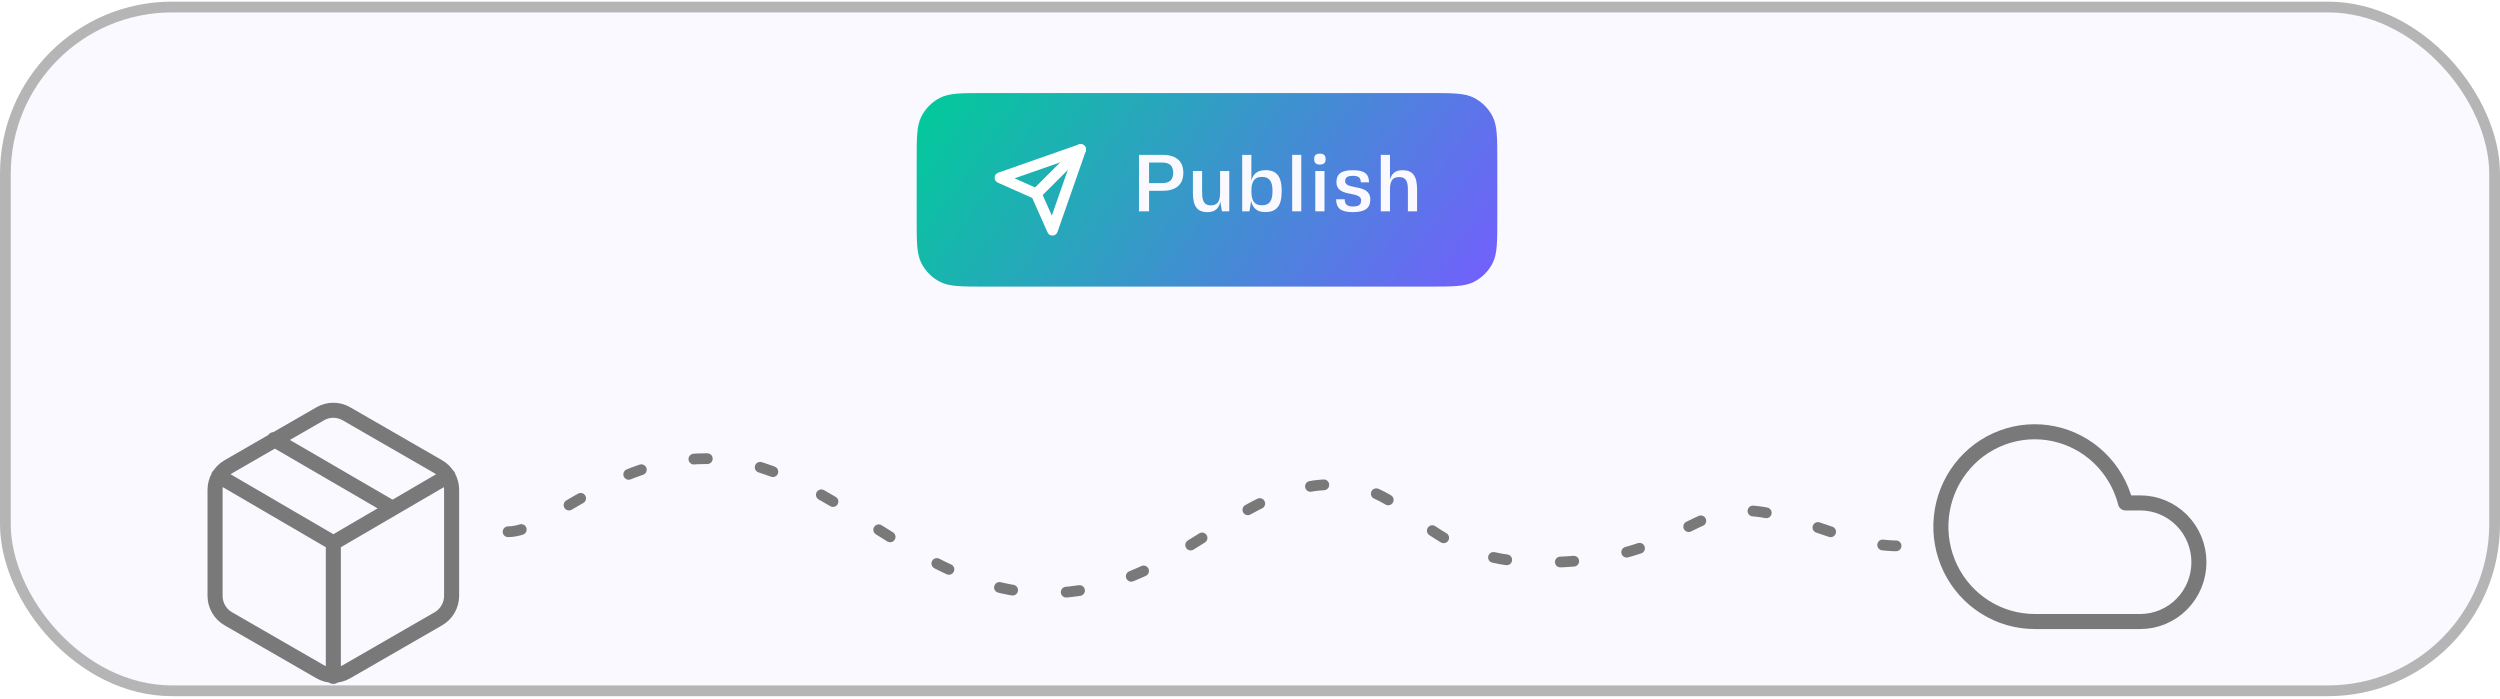 <svg width="465" height="130" viewBox="0 0 465 130" fill="none" xmlns="http://www.w3.org/2000/svg">
<rect x="1" y="1.308" width="463" height="127.179" rx="31" fill="#F9F9FF"/>
<g filter="url(#filter0_d_1648_9781)">
<path d="M170.5 29.108C170.5 24.627 170.5 22.387 171.372 20.676C172.139 19.17 173.363 17.947 174.868 17.18C176.579 16.308 178.82 16.308 183.3 16.308H265.7C270.18 16.308 272.421 16.308 274.132 17.18C275.637 17.947 276.861 19.17 277.628 20.676C278.5 22.387 278.5 24.627 278.5 29.108V39.508C278.5 43.988 278.5 46.228 277.628 47.94C276.861 49.445 275.637 50.669 274.132 51.436C272.421 52.308 270.18 52.308 265.7 52.308H183.3C178.82 52.308 176.579 52.308 174.868 51.436C173.363 50.669 172.139 49.445 171.372 47.94C170.5 46.228 170.5 43.988 170.5 39.508V29.108Z" fill="url(#paint0_linear_1648_9781)"/>
<g clip-path="url(#clip0_1648_9781)">
<path d="M201 26.808L192.75 35.058" stroke="white" stroke-width="2" stroke-linecap="round" stroke-linejoin="round"/>
<path d="M195.75 41.808L201 26.808L186 32.058L192.75 35.058L195.75 41.808Z" stroke="white" stroke-width="2" stroke-linecap="round" stroke-linejoin="round"/>
</g>
<path d="M220.1 31.138C220.1 29.188 218.99 27.808 216.275 27.808H211.85V38.308H213.725V34.483H216.275C218.99 34.483 220.1 33.103 220.1 31.138ZM218.21 31.138C218.21 32.383 217.61 33.058 216.185 33.058H213.725V29.233H216.185C217.61 29.233 218.21 29.908 218.21 31.138ZM227.295 38.308H228.645V30.808H226.935V34.858C226.935 36.508 226.425 37.198 225.195 37.198C223.605 37.198 223.59 35.713 223.59 34.513V30.808H221.88V34.858C221.88 37.378 222.69 38.458 224.58 38.458C225.915 38.458 226.68 37.858 226.98 36.523L227.28 38.308H227.295ZM235.336 30.658C233.941 30.658 233.116 31.258 232.756 32.593V27.808H231.046V38.308H232.396L232.711 36.403C233.056 37.813 233.896 38.443 235.336 38.443C237.481 38.443 238.396 37.273 238.396 34.543C238.396 31.813 237.481 30.643 235.336 30.643V30.658ZM234.721 37.183C233.341 37.183 232.756 36.388 232.756 34.543C232.756 32.698 233.341 31.903 234.721 31.903C236.101 31.903 236.686 32.698 236.686 34.543C236.686 36.388 236.101 37.183 234.721 37.183ZM240.341 38.308H242.036V27.808H240.341V38.308ZM246.355 38.308V30.808H244.645V38.308H246.355ZM245.5 27.583C244.75 27.583 244.435 27.883 244.435 28.588C244.435 29.293 244.75 29.608 245.485 29.608C246.235 29.608 246.565 29.293 246.565 28.588C246.565 27.898 246.235 27.583 245.5 27.583ZM250.198 32.713C250.198 31.993 250.618 31.708 251.653 31.708C252.688 31.708 253.108 32.053 253.108 32.908H254.638C254.638 31.333 253.738 30.658 251.653 30.658C249.493 30.658 248.578 31.333 248.578 32.893C248.578 35.833 253.168 34.408 253.168 36.268C253.168 37.078 252.733 37.408 251.653 37.408C250.573 37.408 250.123 37.018 250.123 36.058H248.518C248.518 37.738 249.433 38.458 251.593 38.458C253.888 38.458 254.878 37.738 254.878 36.073C254.878 33.073 250.198 34.408 250.198 32.713ZM258.537 34.258C258.537 32.608 259.032 31.933 260.262 31.933C261.402 31.933 261.867 32.608 261.867 34.258V38.308H263.577V34.258C263.577 31.738 262.767 30.658 260.877 30.658C259.617 30.658 258.867 31.198 258.537 32.398V27.808H256.827V38.308H258.537V34.258Z" fill="#F9F9FF"/>
</g>
<path d="M73 94.546L51 81.751M40.66 88.531L62 100.981L83.34 88.531M62 125.808V100.956M84 110.818V91.095C83.999 90.23 83.773 89.381 83.344 88.632C82.915 87.884 82.298 87.262 81.556 86.83L64.444 76.968C63.701 76.535 62.858 76.308 62 76.308C61.142 76.308 60.299 76.535 59.556 76.968L42.444 86.83C41.702 87.262 41.085 87.884 40.656 88.632C40.227 89.381 40.001 90.23 40 91.095V110.818C40.001 111.683 40.227 112.532 40.656 113.281C41.085 114.029 41.702 114.651 42.444 115.083L59.556 124.945C60.299 125.377 61.142 125.605 62 125.605C62.858 125.605 63.701 125.377 64.444 124.945L81.556 115.083C82.298 114.651 82.915 114.029 83.344 113.281C83.773 112.532 83.999 111.683 84 110.818Z" stroke="#797979" stroke-width="2.8" stroke-linecap="round" stroke-linejoin="round"/>
<path d="M94.5 98.904C102 98.904 113.41 85.308 131.37 85.308C153.821 85.308 170.258 110.308 194.545 110.308C218.832 110.308 229.252 90.132 247.8 90.132C263.117 90.132 263.985 104.606 286.958 104.606C309.93 104.606 314.08 94.957 324.027 94.957C333.975 94.957 343.08 101.536 353 101.536" stroke="#797979" stroke-width="2" stroke-linecap="round" stroke-linejoin="round" stroke-dasharray="2.5 10"/>
<path d="M398.094 93.543H395.346C394.529 90.347 392.843 87.446 390.478 85.17C388.114 82.895 385.165 81.335 381.968 80.67C378.771 80.004 375.453 80.259 372.392 81.405C369.331 82.551 366.649 84.543 364.651 87.153C362.653 89.764 361.419 92.889 361.089 96.173C360.76 99.457 361.348 102.769 362.786 105.733C364.225 108.696 366.457 111.191 369.228 112.936C371.999 114.681 375.199 115.604 378.463 115.602H398.094C400.986 115.602 403.76 114.44 405.806 112.371C407.851 110.303 409 107.498 409 104.572C409 101.647 407.851 98.842 405.806 96.773C403.76 94.705 400.986 93.543 398.094 93.543Z" stroke="#797979" stroke-width="2.8" stroke-linecap="round" stroke-linejoin="round"/>
<rect x="1" y="1.308" width="463" height="127.179" rx="31" stroke="#B5B5B5" stroke-width="2"/>
<defs>
<filter id="filter0_d_1648_9781" x="168.5" y="15.308" width="112" height="40" filterUnits="userSpaceOnUse" color-interpolation-filters="sRGB">
<feFlood flood-opacity="0" result="BackgroundImageFix"/>
<feColorMatrix in="SourceAlpha" type="matrix" values="0 0 0 0 0 0 0 0 0 0 0 0 0 0 0 0 0 0 127 0" result="hardAlpha"/>
<feOffset dy="1"/>
<feGaussianBlur stdDeviation="1"/>
<feColorMatrix type="matrix" values="0 0 0 0 0.063 0 0 0 0 0.094 0 0 0 0 0.157 0 0 0 0.05 0"/>
<feBlend mode="normal" in2="BackgroundImageFix" result="effect1_dropShadow_1648_9781"/>
<feBlend mode="normal" in="SourceGraphic" in2="effect1_dropShadow_1648_9781" result="shape"/>
</filter>
<linearGradient id="paint0_linear_1648_9781" x1="170.5" y1="16.308" x2="259.735" y2="78.95" gradientUnits="userSpaceOnUse">
<stop stop-color="#00CC99"/>
<stop offset="1" stop-color="#745EFE"/>
</linearGradient>
<clipPath id="clip0_1648_9781">
<rect width="18" height="18" fill="white" transform="translate(184.5 25.308)"/>
</clipPath>
</defs>
</svg>
